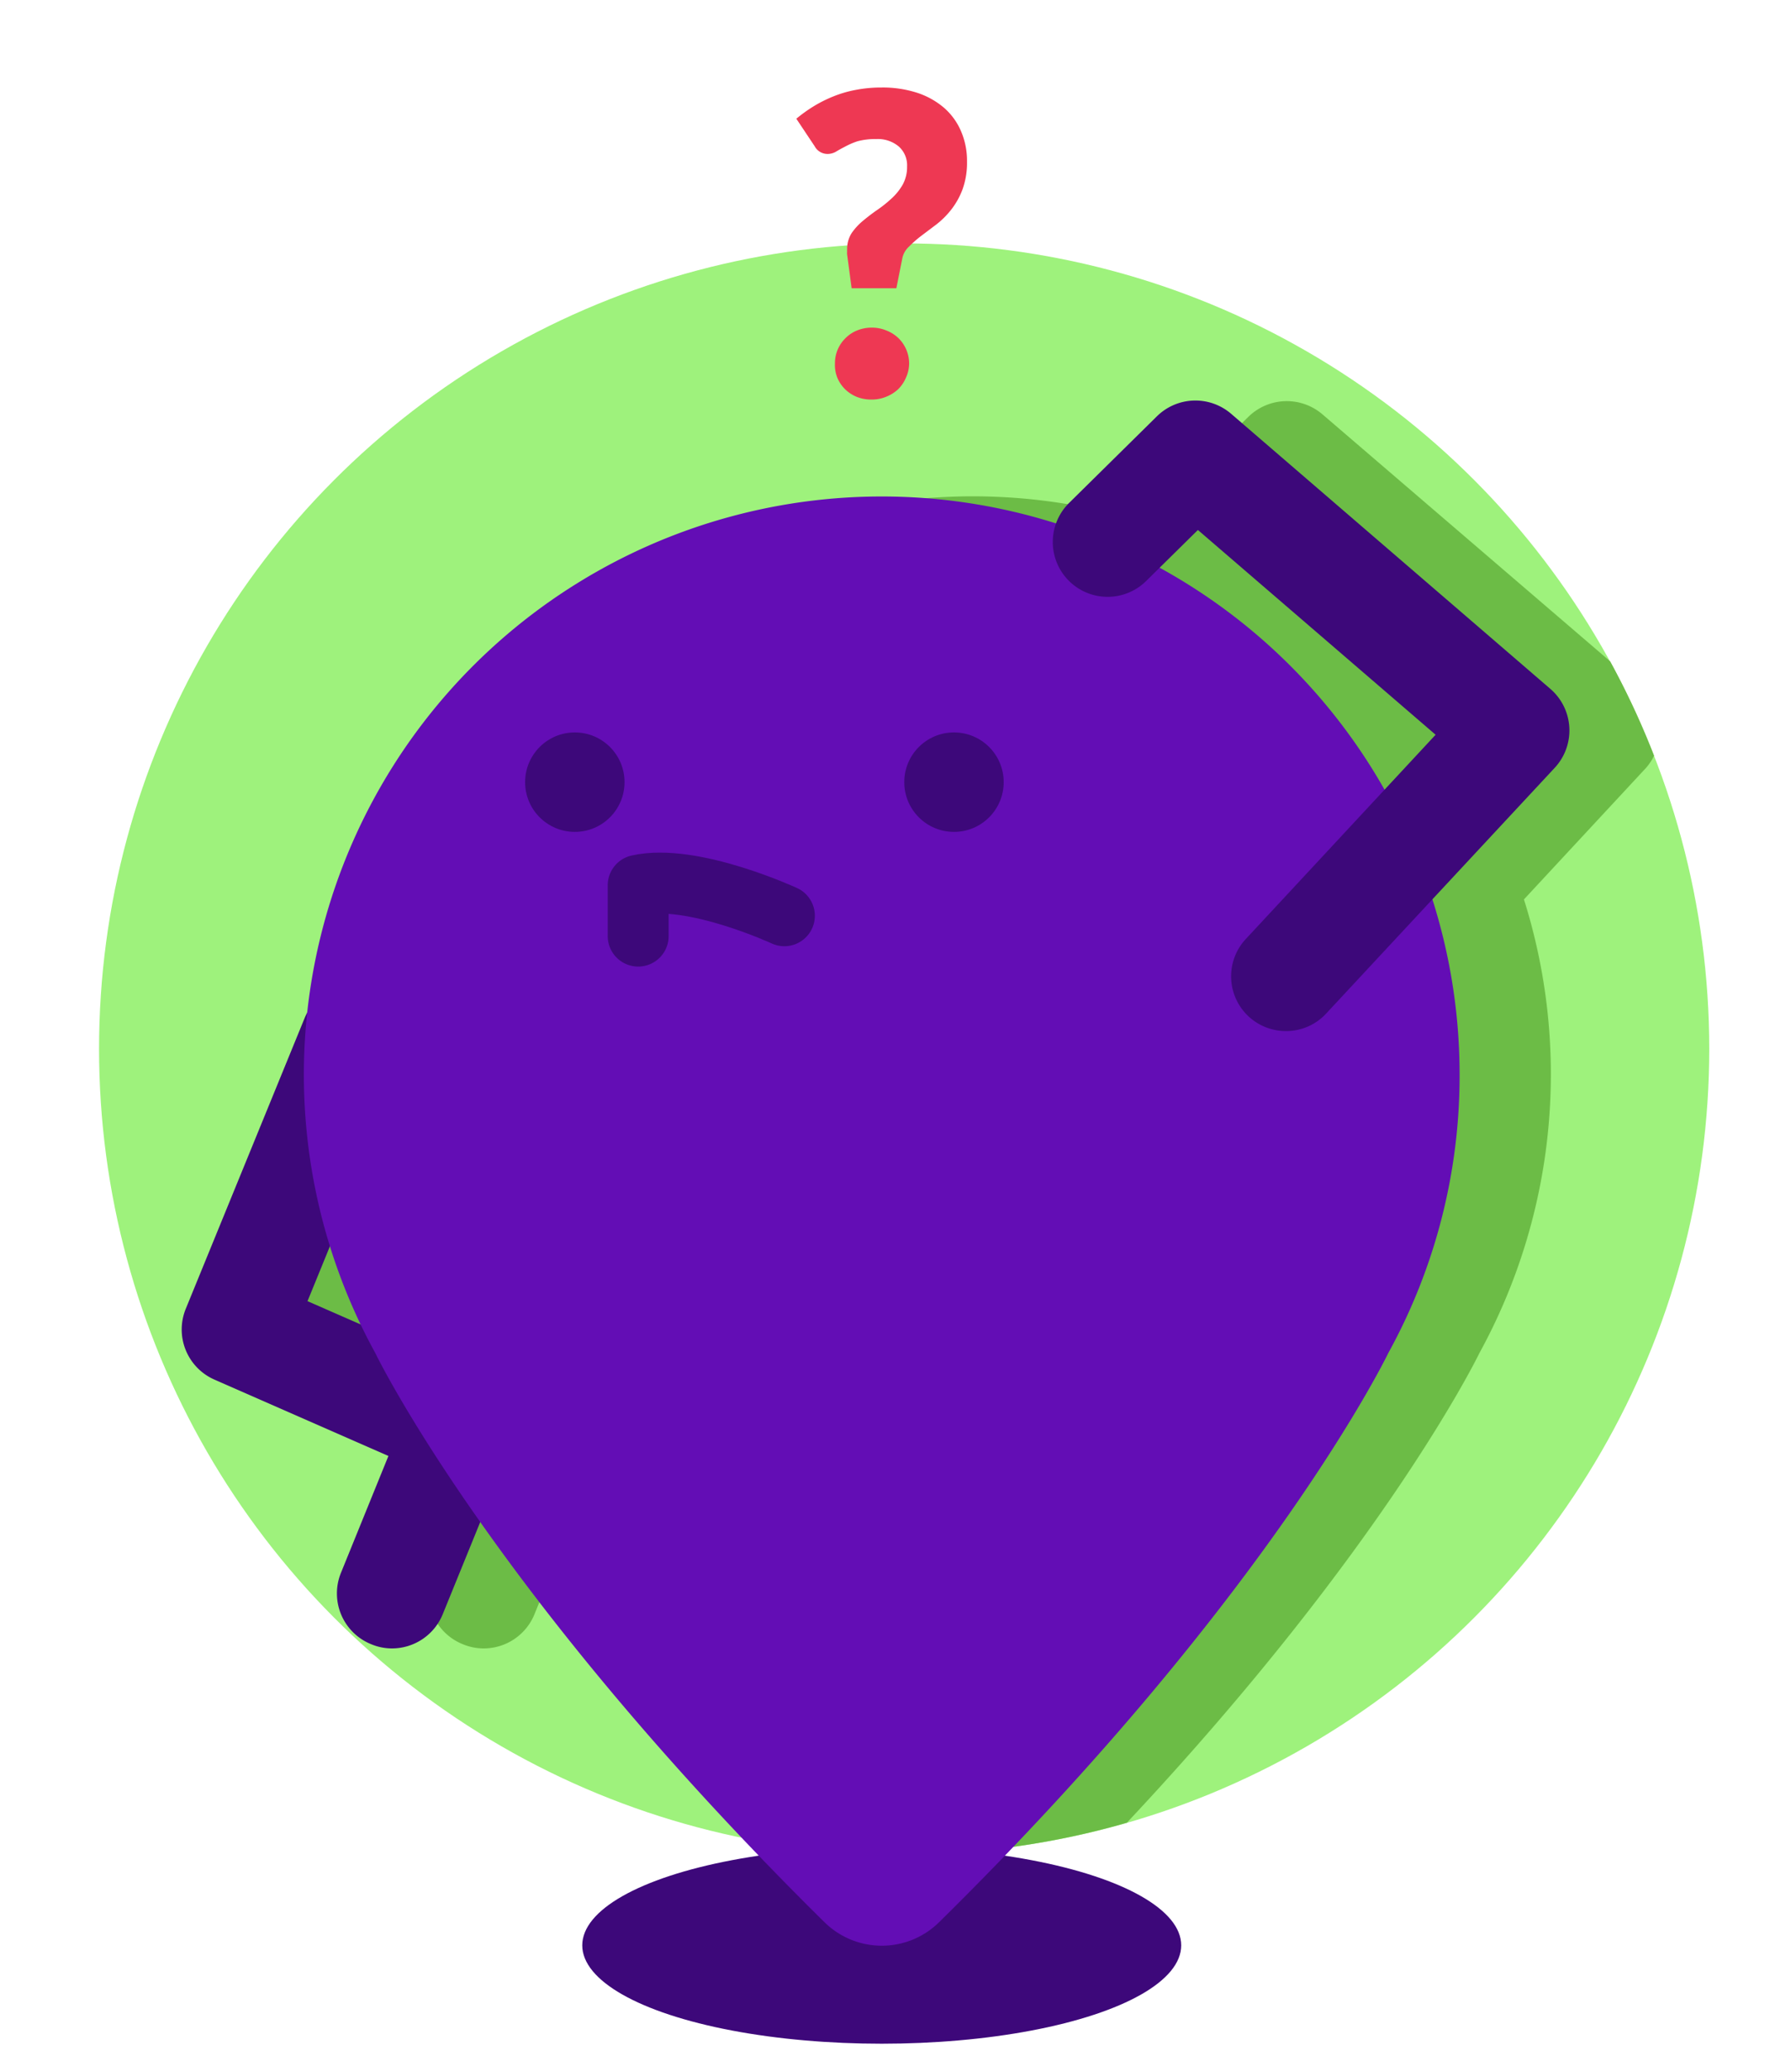<svg id="Layer_1" data-name="Layer 1" xmlns="http://www.w3.org/2000/svg" viewBox="0 0 147 170"><defs><style>.cls-1{fill:#9ef27c;}.cls-2{fill:#6cbc46;}.cls-3{fill:#3d087a;}.cls-4{fill:#ee3853;}.cls-5{fill:#630db5;}.cls-6{fill:none;stroke:#3d087a;stroke-linecap:round;stroke-linejoin:round;stroke-width:5px;}</style></defs><title>Untitled-1</title><circle class="cls-1" cx="74.21" cy="86.05" r="66.08"/><path class="cls-2" d="M92.49,149.54C113.83,126.79,121.43,111,121.43,111h0a47.58,47.58,0,0,0,3.65-37.21L135.1,63a4.43,4.43,0,0,0,.66-1,65.67,65.67,0,0,0-3.6-7.74L108.55,34a4.5,4.5,0,0,0-6.1.21l-7.2,7.1a4.42,4.42,0,0,0-1,1.65A47.41,47.41,0,0,0,32.7,83.16c-.06.13-.14.24-.2.37l-9.75,23.88a4.5,4.5,0,0,0,2.36,5.82l14.28,6.26L35.5,129A4.5,4.5,0,0,0,38,134.9a4.45,4.45,0,0,0,1.7.34,4.5,4.5,0,0,0,4.17-2.81l3.08-7.57a236.32,236.32,0,0,0,22.59,27.08c1.56.11,3.12.19,4.7.19A66.07,66.07,0,0,0,92.49,149.54ZM105.82,43.48l19.51,16.8-4.18,4.49A47.62,47.62,0,0,0,102.7,46.56ZM32.75,106.75l1.83-4.5a47.48,47.48,0,0,0,2.54,6.41Z"/><ellipse class="cls-3" cx="72.37" cy="159.6" rx="24.58" ry="8.07"/><path class="cls-3" d="M32.17,135.24a4.4,4.4,0,0,1-1.69-.34A4.49,4.49,0,0,1,28,129l3.88-9.55-14.27-6.26a4.49,4.49,0,0,1-2.36-5.82L25,83.53a4.5,4.5,0,0,1,8.33,3.41l-8.09,19.81L39.52,113a4.5,4.5,0,0,1,2.36,5.82l-5.54,13.61A4.5,4.5,0,0,1,32.17,135.24Z"/><path class="cls-4" d="M65.36,9.74a12.35,12.35,0,0,1,1.39-1,10.89,10.89,0,0,1,1.6-.81,9.59,9.59,0,0,1,1.86-.55,11,11,0,0,1,2.14-.2,9.19,9.19,0,0,1,2.92.43,6.49,6.49,0,0,1,2.21,1.23,5.31,5.31,0,0,1,1.4,1.93,6.13,6.13,0,0,1,.49,2.5A6.4,6.4,0,0,1,79,15.54a6.24,6.24,0,0,1-.92,1.65,7,7,0,0,1-1.22,1.22l-1.26.95a9.57,9.57,0,0,0-1,.88,1.78,1.78,0,0,0-.55,1l-.48,2.41H69.9l-.37-2.77a.76.76,0,0,1,0-.21,1.34,1.34,0,0,1,0-.2,2.43,2.43,0,0,1,.36-1.33,4.93,4.93,0,0,1,.91-1c.37-.31.77-.62,1.19-.91a10.12,10.12,0,0,0,1.19-.95,4.66,4.66,0,0,0,.91-1.13,3,3,0,0,0,.36-1.49,2.06,2.06,0,0,0-.68-1.64,2.66,2.66,0,0,0-1.86-.61,5.53,5.53,0,0,0-1.53.18,6.17,6.17,0,0,0-1,.43c-.29.15-.55.29-.76.42a1.38,1.38,0,0,1-.66.19,1.2,1.2,0,0,1-1.1-.64Zm3.17,20.08a2.86,2.86,0,0,1,.87-2.08,2.82,2.82,0,0,1,.95-.63,3.18,3.18,0,0,1,1.21-.23,3.06,3.06,0,0,1,1.18.23,3,3,0,0,1,1,.63,2.92,2.92,0,0,1,.88,2.08A2.83,2.83,0,0,1,74.35,31a2.9,2.9,0,0,1-.64.94,3.16,3.16,0,0,1-1,.62,3.06,3.06,0,0,1-1.18.22,3.18,3.18,0,0,1-1.21-.22,3,3,0,0,1-.95-.62,2.9,2.9,0,0,1-.64-.94A2.83,2.83,0,0,1,68.53,29.82Z"/><path class="cls-5" d="M119.8,88.12A47.43,47.43,0,1,0,30.8,111h0s9.46,19.67,36.88,46.71a6.7,6.7,0,0,0,9.39,0c27.42-27,36.88-46.71,36.88-46.71h0A47.14,47.14,0,0,0,119.8,88.12Z"/><circle class="cls-3" cx="47.18" cy="64.17" r="4.08"/><circle class="cls-3" cx="78.3" cy="64.17" r="4.08"/><path class="cls-6" d="M64.38,75.13s-7.57-3.5-12-2.5V76.8"/><path class="cls-3" d="M105.56,84.59a4.49,4.49,0,0,1-3.3-7.56l15.57-16.75L98.32,43.48l-4.25,4.19a4.5,4.5,0,0,1-6.32-6.41l7.2-7.1a4.5,4.5,0,0,1,6.1-.21l26.19,22.56A4.5,4.5,0,0,1,127.6,63L108.85,83.15A4.45,4.45,0,0,1,105.56,84.59Z"/></svg>
